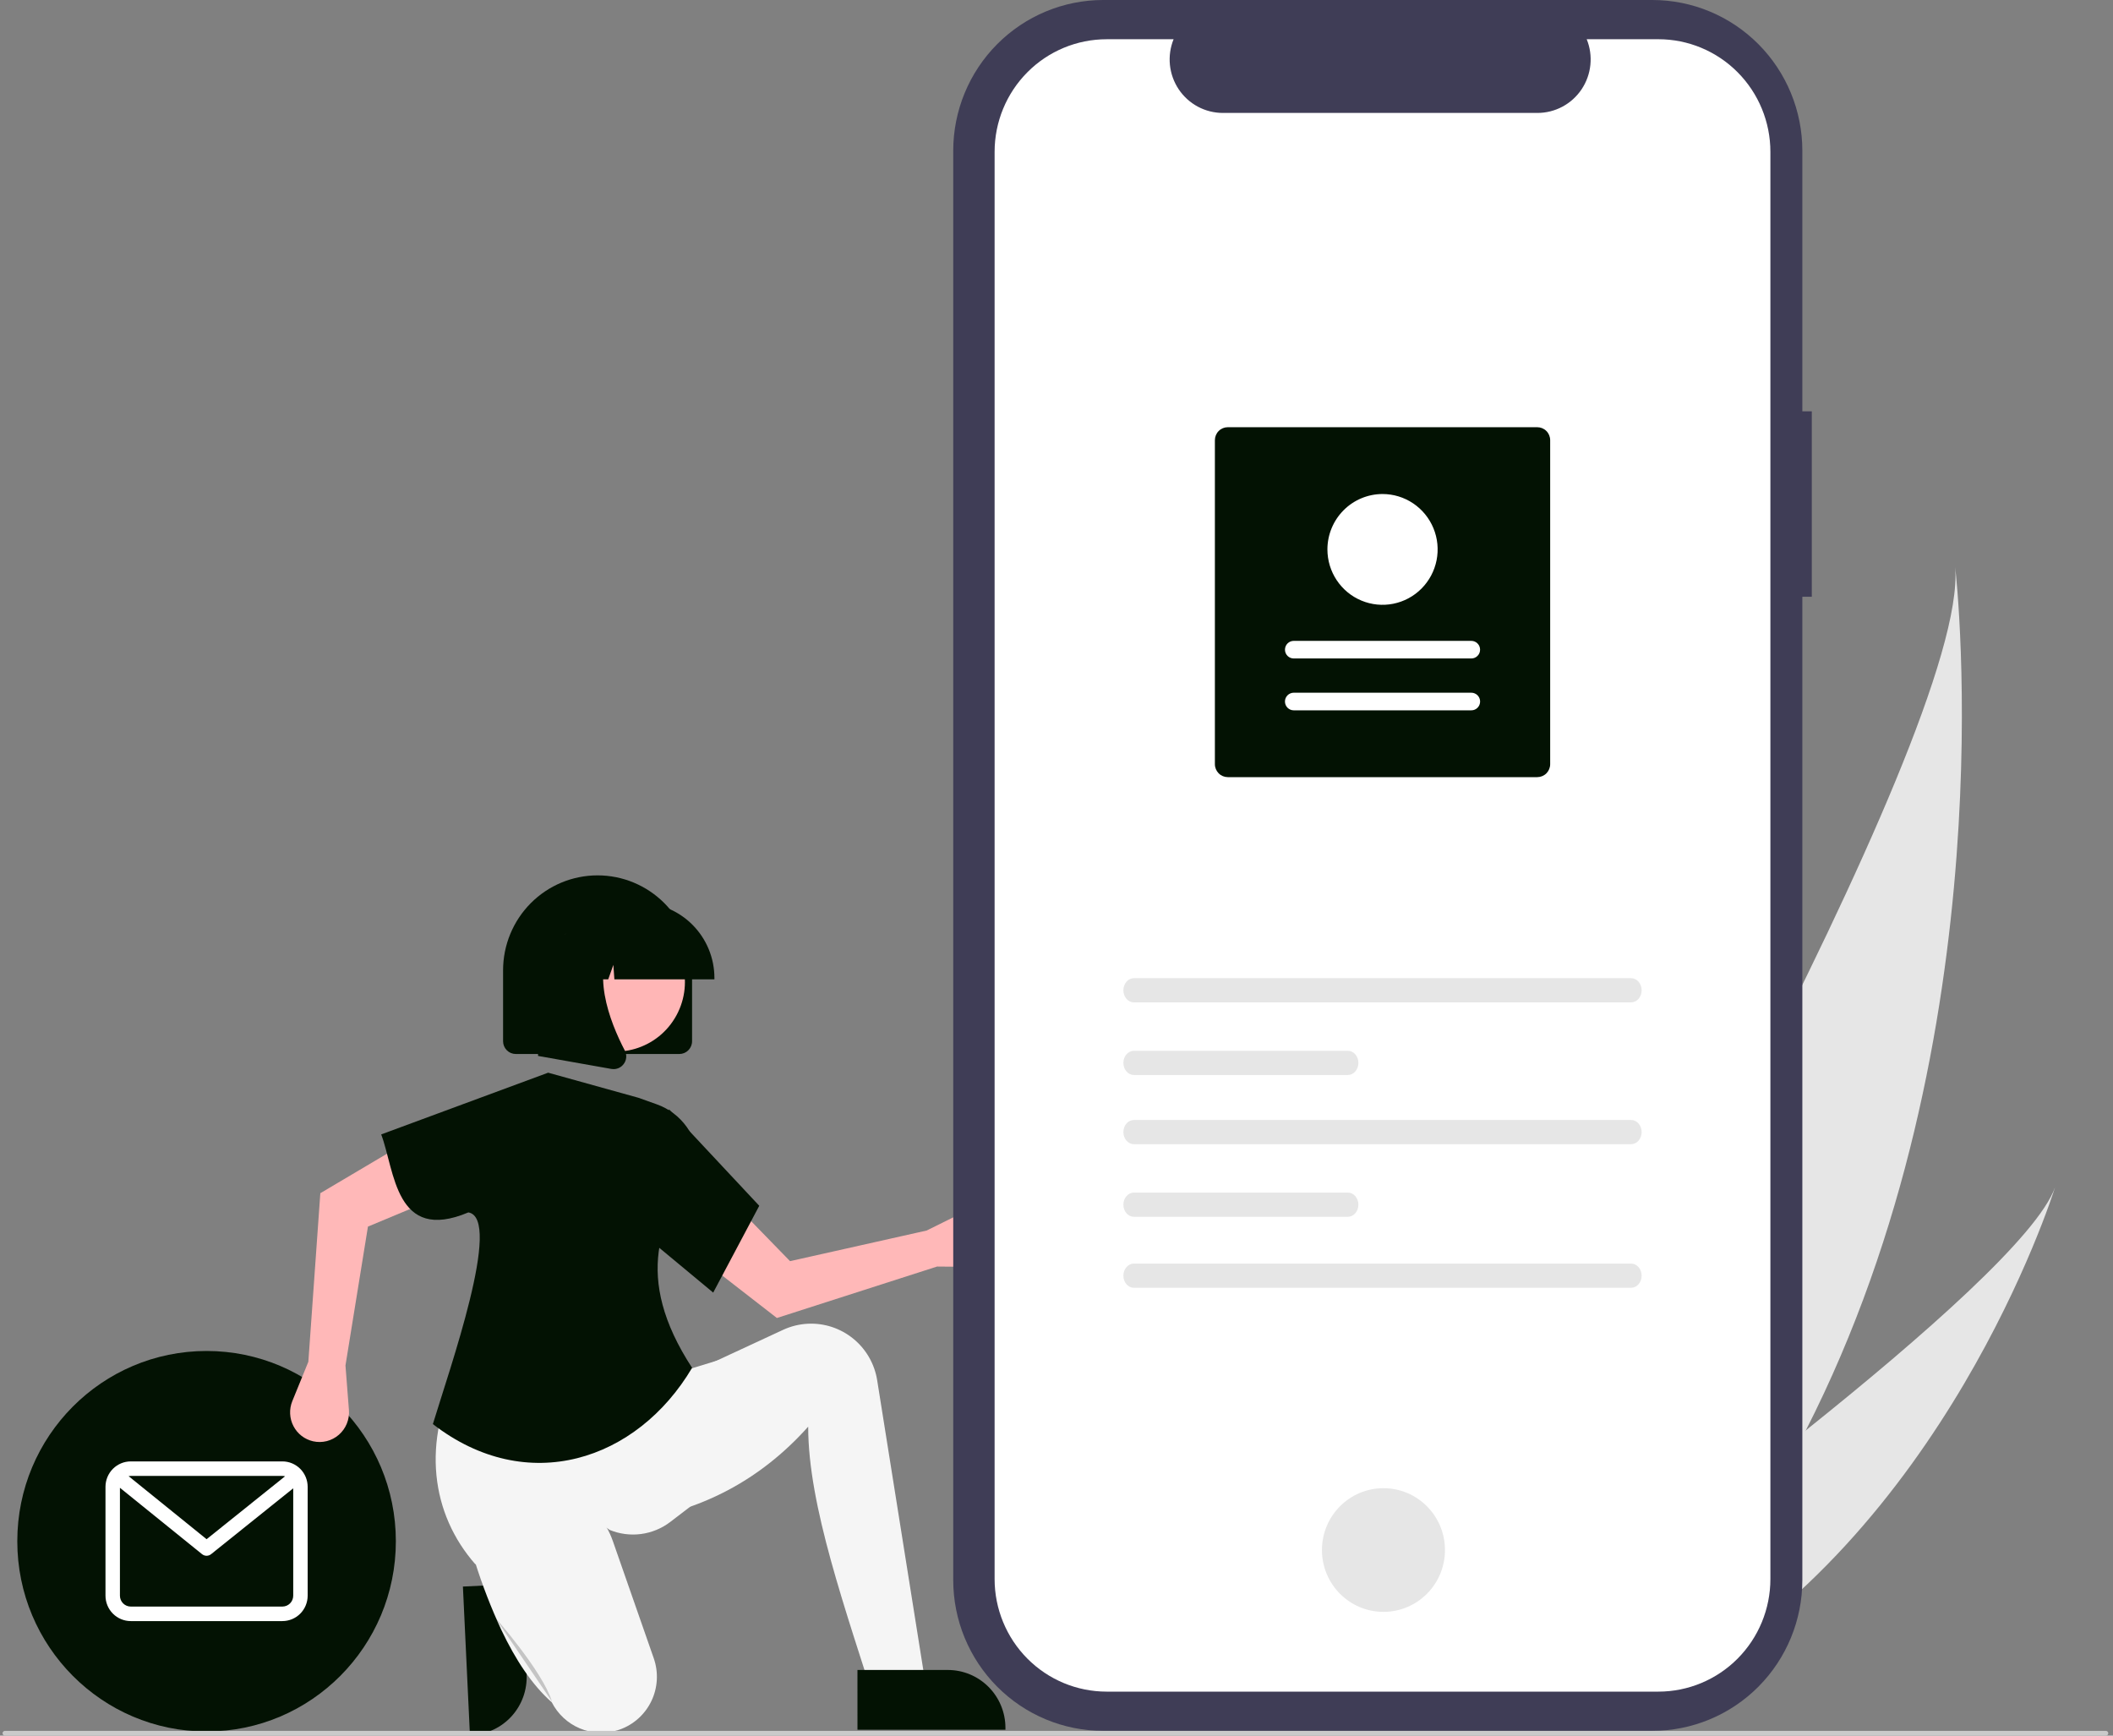 <svg width="140" height="115" viewBox="0 0 140 115" fill="none" xmlns="http://www.w3.org/2000/svg">
<rect x="0" y="0" width="140" height="115" fill="#808080" stroke="none"/>
<g clip-path="url(#clip0_166_2003)">
<path d="M34.607 104.934L34.89 110.947L34.891 110.947C34.938 111.963 34.583 112.957 33.902 113.71C33.221 114.462 32.27 114.912 31.259 114.961L31.136 114.966L30.671 105.122L34.607 104.934Z" fill="#031203"/>
<path d="M119.648 94.773C116.799 100.362 113.185 105.767 108.613 110.659C108.512 110.769 108.409 110.877 108.306 110.986L97.474 105.831C97.54 105.721 97.613 105.596 97.691 105.461C102.344 97.457 130.432 48.639 129.545 37.581C129.648 38.493 132.977 68.651 119.648 94.773Z" fill="#E6E6E6"/>
<path d="M110.703 111.653C110.551 111.739 110.396 111.824 110.239 111.906L102.113 108.039C102.227 107.958 102.359 107.862 102.511 107.754C105.001 105.958 112.404 100.567 119.647 94.773C127.432 88.547 135.034 81.857 136.162 78.664C135.933 79.396 128.808 101.654 110.703 111.653Z" fill="#E6E6E6"/>
<path d="M13.687 114.726C20.613 114.726 26.228 109.082 26.228 102.12C26.228 95.157 20.613 89.513 13.687 89.513C6.761 89.513 1.146 95.157 1.146 102.12C1.146 109.082 6.761 114.726 13.687 114.726Z" fill="#031203"/>
<path d="M18.71 96.83H8.664C8.22 96.83 7.794 97.008 7.48 97.323C7.166 97.639 6.99 98.067 6.989 98.513V105.727C6.99 106.173 7.166 106.601 7.48 106.917C7.794 107.232 8.22 107.41 8.664 107.41H18.71C19.154 107.41 19.58 107.232 19.894 106.917C20.208 106.601 20.384 106.173 20.385 105.727V98.513C20.384 98.067 20.208 97.639 19.894 97.323C19.58 97.008 19.154 96.83 18.71 96.83ZM18.71 97.792C18.77 97.792 18.83 97.8 18.888 97.815L13.688 101.985L8.519 97.806C8.566 97.797 8.615 97.792 8.664 97.792H18.71ZM18.71 106.448H8.664C8.473 106.448 8.291 106.372 8.157 106.237C8.022 106.102 7.946 105.918 7.946 105.727V98.578L13.387 102.976C13.472 103.044 13.578 103.082 13.686 103.082C13.795 103.082 13.9 103.045 13.986 102.977L19.428 98.612V105.727C19.428 105.918 19.352 106.102 19.218 106.237C19.083 106.372 18.901 106.448 18.71 106.448Z" fill="white"/>
<path d="M62.085 83.919L64.891 83.943C65.175 83.945 65.456 83.885 65.714 83.767C65.973 83.649 66.203 83.476 66.388 83.259C66.573 83.043 66.708 82.788 66.785 82.514C66.863 82.239 66.879 81.951 66.834 81.669C66.786 81.366 66.667 81.078 66.488 80.829C66.309 80.58 66.074 80.377 65.802 80.237C65.531 80.096 65.23 80.021 64.924 80.018C64.619 80.015 64.317 80.085 64.043 80.221L61.397 81.533L52.346 83.562L48.468 79.577L46.241 83.264L51.474 87.328L62.085 83.919Z" fill="#FFB8B8"/>
<path d="M61.559 113.062L58.252 113.701C55.994 106.546 53.548 99.769 53.548 94.528C50.352 98.104 46.389 100.149 41.723 100.792L42.231 92.867L46.046 90.822L51.884 88.113C52.395 87.876 52.947 87.739 53.509 87.709C54.602 87.651 55.677 88.002 56.529 88.694C57.38 89.385 57.947 90.369 58.119 91.455L61.559 113.062Z" fill="#F5F5F5"/>
<path d="M45.728 99.833L44.411 100.84C43.844 101.273 43.175 101.549 42.469 101.641C41.764 101.734 41.046 101.639 40.388 101.367C36.614 98.523 33.933 99.362 31.503 103.654C28.588 100.347 27.869 95.571 30.47 90.63L44.902 90.95L47.826 90.055L45.728 99.833Z" fill="#F5F5F5"/>
<path d="M40.922 114.642C40.095 114.898 39.205 114.853 38.408 114.515C37.611 114.178 36.957 113.569 36.561 112.795C35.264 111.647 34.17 110.003 33.221 108.003C32.54 106.537 31.955 105.027 31.47 103.483C30.814 101.444 31.912 99.217 33.956 98.607C34.016 98.588 34.078 98.571 34.14 98.555C36.869 97.851 39.671 99.433 40.604 102.105L43.316 109.875C43.476 110.334 43.545 110.82 43.518 111.306C43.491 111.792 43.37 112.268 43.16 112.706C42.95 113.144 42.657 113.537 42.296 113.862C41.936 114.186 41.515 114.436 41.059 114.597C41.014 114.613 40.968 114.628 40.922 114.642Z" fill="#F5F5F5"/>
<path opacity="0.2" d="M32.759 107.119C32.759 107.119 35.938 110.698 36.573 112.743L32.759 107.119Z" fill="black"/>
<path d="M20.43 90.228L19.366 92.838C19.259 93.103 19.21 93.387 19.223 93.672C19.236 93.957 19.31 94.236 19.442 94.489C19.573 94.742 19.757 94.964 19.982 95.138C20.207 95.312 20.468 95.434 20.744 95.497C21.043 95.564 21.352 95.561 21.649 95.486C21.945 95.411 22.22 95.267 22.451 95.066C22.682 94.865 22.863 94.612 22.979 94.328C23.095 94.044 23.143 93.736 23.119 93.43L22.89 90.473L24.379 81.272L29.5 79.134L26.921 75.685L21.224 79.059L20.43 90.228Z" fill="#FFB8B8"/>
<path d="M45.856 90.63C42.202 96.799 34.919 99.188 28.681 94.357C29.778 90.733 33.321 80.716 31.032 80.332C26.173 82.381 26.166 77.571 25.257 75.164L36.319 71.074L42.295 72.735L43.52 73.172C44.318 73.457 45.009 73.98 45.502 74.671C45.995 75.362 46.265 76.189 46.276 77.039C43.766 80.685 41.908 84.574 45.856 90.63Z" fill="#031203"/>
<path d="M47.254 85.645L42.867 82.002L44.329 73.502L50.306 79.893L47.254 85.645Z" fill="#031203"/>
<path d="M120.044 27.253H119.417V9.991C119.417 7.341 118.37 4.8 116.506 2.926C114.642 1.053 112.114 0 109.478 0H73.097C70.461 0 67.933 1.053 66.069 2.926C64.205 4.8 63.158 7.341 63.158 9.991V104.692C63.158 107.342 64.205 109.883 66.069 111.757C67.933 113.63 70.461 114.683 73.097 114.683H109.478C112.114 114.683 114.642 113.63 116.506 111.757C118.37 109.883 119.417 107.342 119.417 104.692V39.54H120.044L120.044 27.253Z" fill="#3F3D56"/>
<path d="M109.879 2.599H105.13C105.349 3.137 105.432 3.721 105.373 4.3C105.314 4.878 105.115 5.433 104.792 5.916C104.47 6.398 104.034 6.793 103.523 7.067C103.013 7.34 102.444 7.483 101.865 7.483H81.023C80.445 7.483 79.875 7.34 79.365 7.067C78.854 6.793 78.419 6.398 78.096 5.916C77.774 5.433 77.574 4.878 77.515 4.3C77.456 3.722 77.54 3.138 77.758 2.6H73.322C71.353 2.6 69.465 3.386 68.073 4.785C66.681 6.184 65.899 8.082 65.899 10.061V104.623C65.899 106.602 66.681 108.499 68.073 109.899C69.465 111.298 71.353 112.084 73.322 112.084H109.878C111.846 112.084 113.734 111.298 115.126 109.899C116.518 108.499 117.3 106.602 117.3 104.623V104.623V10.06C117.3 8.081 116.518 6.184 115.126 4.784C113.734 3.385 111.846 2.599 109.878 2.599H109.879L109.879 2.599Z" fill="white"/>
<path d="M91.664 106.799C93.915 106.799 95.739 104.965 95.739 102.702C95.739 100.44 93.915 98.605 91.664 98.605C89.413 98.605 87.588 100.44 87.588 102.702C87.588 104.965 89.413 106.799 91.664 106.799Z" fill="#E6E6E6"/>
<path d="M75.129 64.812C74.744 64.812 74.431 65.172 74.431 65.614C74.431 66.056 74.744 66.416 75.129 66.416H108.071C108.456 66.416 108.77 66.056 108.77 65.614C108.77 65.172 108.456 64.812 108.071 64.812H75.129Z" fill="#E6E6E6"/>
<path d="M75.129 83.722C74.744 83.722 74.431 84.082 74.431 84.524C74.431 84.966 74.744 85.326 75.129 85.326H108.071C108.456 85.326 108.77 84.966 108.77 84.524C108.77 84.082 108.456 83.722 108.071 83.722H75.129Z" fill="#E6E6E6"/>
<path d="M75.129 69.623C74.744 69.623 74.431 69.983 74.431 70.425C74.431 70.867 74.744 71.227 75.129 71.227H89.304C89.69 71.227 90.003 70.867 90.003 70.425C90.003 69.983 89.69 69.623 89.304 69.623H75.129Z" fill="#E6E6E6"/>
<path d="M75.129 74.208C74.744 74.208 74.431 74.568 74.431 75.01C74.431 75.452 74.744 75.812 75.129 75.812H108.071C108.456 75.812 108.77 75.452 108.77 75.01C108.77 74.568 108.456 74.208 108.071 74.208H75.129Z" fill="#E6E6E6"/>
<path d="M75.129 79.019C74.744 79.019 74.431 79.379 74.431 79.82C74.431 80.263 74.744 80.622 75.129 80.622H89.304C89.69 80.622 90.003 80.263 90.003 79.82C90.003 79.379 89.69 79.019 89.304 79.019H75.129Z" fill="#E6E6E6"/>
<path d="M81.349 28.306H101.855C102.081 28.306 102.298 28.396 102.459 28.558C102.619 28.718 102.709 28.937 102.709 29.165V50.633C102.709 50.861 102.619 51.079 102.459 51.24C102.298 51.401 102.081 51.491 101.855 51.492H81.349C81.122 51.491 80.905 51.401 80.745 51.24C80.585 51.079 80.494 50.861 80.494 50.633V29.165C80.494 28.937 80.585 28.718 80.745 28.558C80.905 28.396 81.122 28.306 81.349 28.306Z" fill="#031203"/>
<path d="M97.485 47.065C97.561 47.065 97.637 47.05 97.708 47.021C97.778 46.991 97.842 46.949 97.896 46.894C97.95 46.84 97.993 46.776 98.022 46.705C98.051 46.634 98.067 46.559 98.067 46.482C98.067 46.405 98.052 46.329 98.022 46.258C97.993 46.188 97.951 46.123 97.897 46.069C97.843 46.015 97.778 45.972 97.708 45.943C97.638 45.913 97.562 45.898 97.486 45.898H85.718C85.642 45.898 85.566 45.913 85.496 45.943C85.425 45.972 85.361 46.015 85.307 46.069C85.253 46.123 85.21 46.187 85.181 46.258C85.152 46.329 85.137 46.405 85.137 46.481C85.137 46.558 85.152 46.634 85.181 46.705C85.21 46.776 85.253 46.84 85.307 46.894C85.361 46.948 85.425 46.991 85.495 47.02C85.566 47.05 85.641 47.065 85.717 47.065H97.485Z" fill="white"/>
<path d="M97.485 43.629C97.639 43.629 97.787 43.568 97.895 43.458C98.004 43.349 98.065 43.201 98.065 43.046C98.065 42.891 98.004 42.743 97.895 42.634C97.787 42.524 97.639 42.463 97.485 42.463H85.718C85.564 42.463 85.417 42.524 85.308 42.633C85.199 42.743 85.138 42.891 85.138 43.046C85.138 43.2 85.199 43.349 85.307 43.458C85.416 43.568 85.564 43.629 85.718 43.629H97.485Z" fill="white"/>
<path d="M91.602 32.733C92.324 32.733 93.03 32.948 93.63 33.352C94.231 33.755 94.698 34.328 94.975 34.999C95.251 35.669 95.324 36.407 95.183 37.119C95.042 37.831 94.694 38.485 94.183 38.999C93.673 39.512 93.022 39.862 92.314 40.003C91.606 40.145 90.871 40.072 90.204 39.794C89.537 39.517 88.967 39.046 88.566 38.443C88.164 37.839 87.95 37.129 87.95 36.403C87.951 35.43 88.336 34.497 89.021 33.809C89.705 33.121 90.633 32.734 91.602 32.733Z" fill="white"/>
<path d="M45.013 69.836H34.173C33.95 69.836 33.736 69.747 33.579 69.588C33.421 69.43 33.332 69.215 33.332 68.991V64.294C33.332 62.624 33.992 61.024 35.166 59.843C36.34 58.663 37.932 58 39.593 58C41.254 58 42.846 58.663 44.02 59.843C45.194 61.024 45.854 62.624 45.854 64.294V68.991C45.854 69.215 45.765 69.43 45.607 69.588C45.45 69.747 45.236 69.836 45.013 69.836Z" fill="#031203"/>
<path d="M44.818 67.277C46.034 65.041 45.216 62.237 42.992 61.015C40.767 59.792 37.978 60.614 36.762 62.85C35.546 65.086 36.364 67.89 38.588 69.112C40.813 70.335 43.602 69.513 44.818 67.277Z" fill="#FFB6B6"/>
<path d="M47.335 64.888H40.707L40.639 63.932L40.299 64.888H39.278L39.144 62.992L38.47 64.888H36.495V64.794C36.497 63.474 37.019 62.209 37.947 61.276C38.876 60.342 40.135 59.817 41.448 59.816H42.382C43.695 59.817 44.954 60.342 45.883 61.276C46.811 62.209 47.334 63.474 47.335 64.794V64.888Z" fill="#031203"/>
<path d="M40.653 70.838C40.603 70.838 40.553 70.833 40.504 70.825L35.65 69.964V61.9H40.993L40.861 62.055C39.021 64.213 40.407 67.711 41.397 69.605C41.47 69.743 41.503 69.9 41.491 70.056C41.48 70.213 41.424 70.363 41.331 70.489C41.254 70.597 41.152 70.685 41.034 70.746C40.916 70.806 40.785 70.838 40.653 70.838Z" fill="#031203"/>
<path d="M56.812 110.649L62.801 110.649H62.801C63.813 110.649 64.784 111.053 65.499 111.772C66.215 112.492 66.617 113.467 66.617 114.485V114.609L56.813 114.61L56.812 110.649Z" fill="#031203"/>
<path d="M139.529 115H0.327C0.285 115 0.245 114.983 0.216 114.954C0.186 114.924 0.17 114.884 0.17 114.842C0.17 114.801 0.186 114.761 0.216 114.731C0.245 114.701 0.285 114.685 0.327 114.685H139.529C139.57 114.685 139.61 114.701 139.64 114.731C139.669 114.761 139.686 114.801 139.686 114.842C139.686 114.884 139.669 114.924 139.64 114.954C139.61 114.983 139.57 115 139.529 115Z" fill="#CACACA"/>
</g>
<defs>
<clipPath id="clip0_166_2003">
<rect width="139.516" height="115" fill="white" transform="translate(0.17)"/>
</clipPath>
</defs>
</svg>
